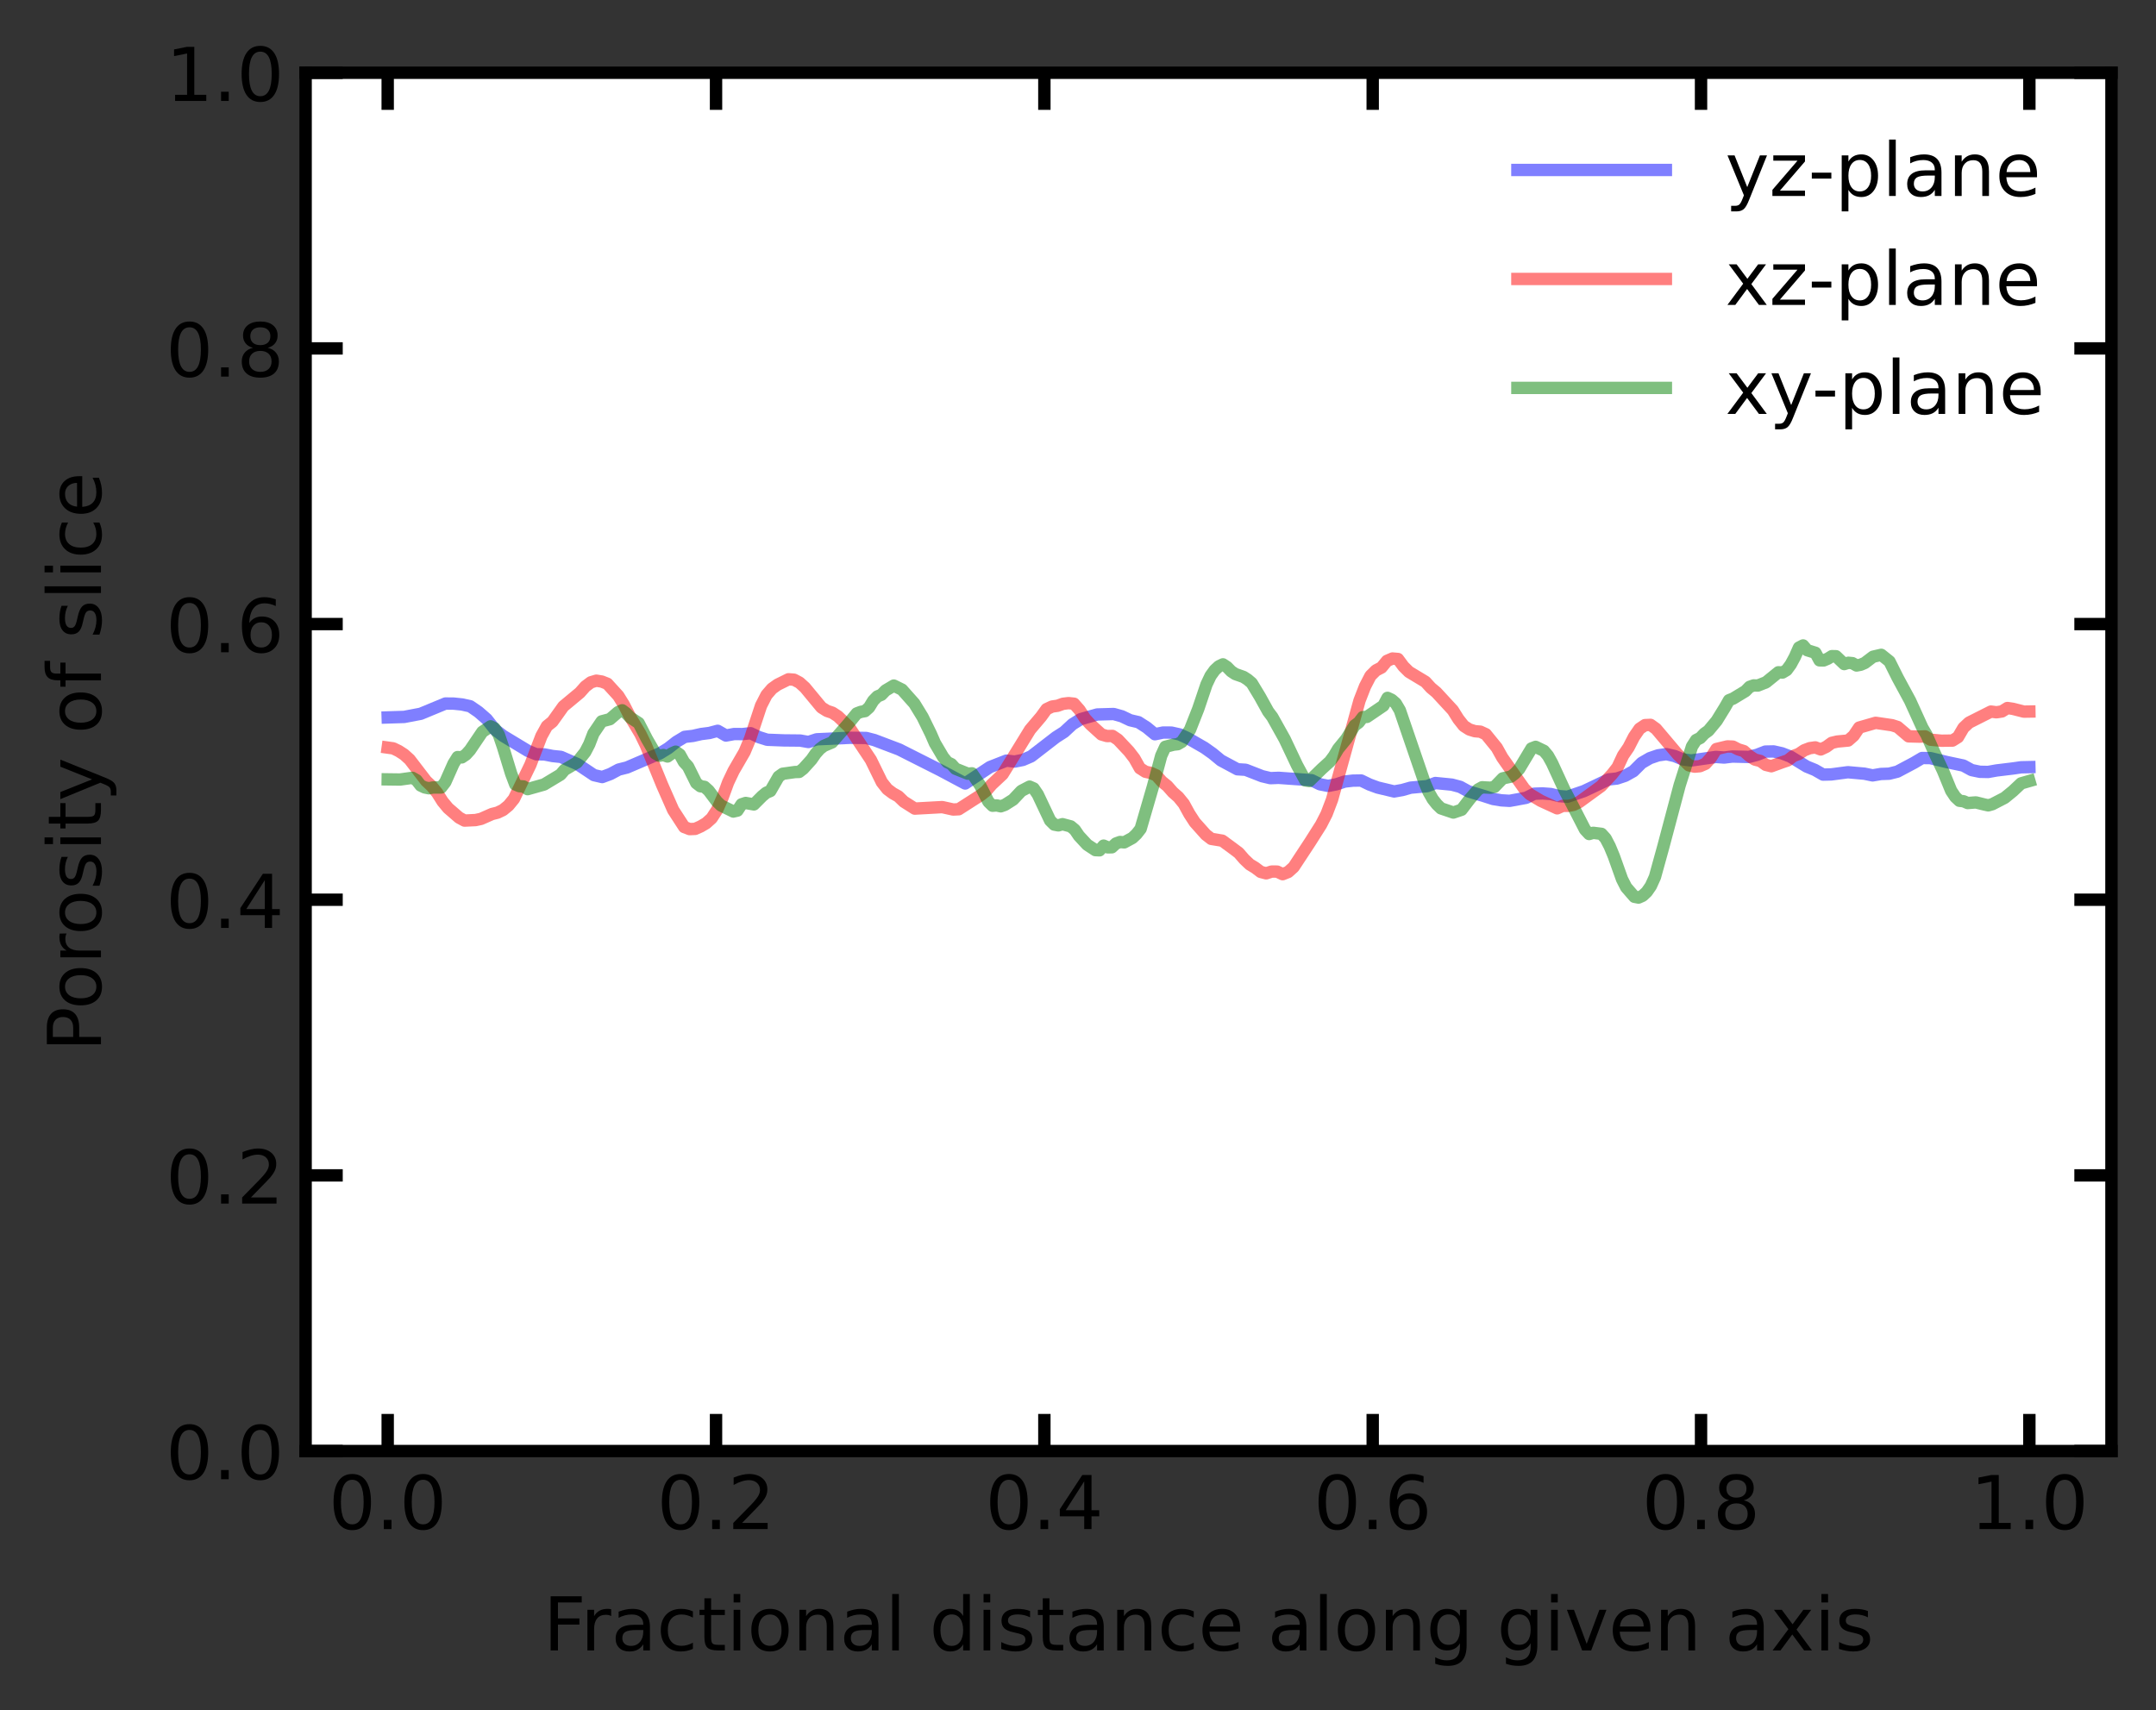 <?xml version="1.0" encoding="utf-8" standalone="no"?>
<!DOCTYPE svg PUBLIC "-//W3C//DTD SVG 1.1//EN"
  "http://www.w3.org/Graphics/SVG/1.1/DTD/svg11.dtd">
<!-- Created with matplotlib (https://matplotlib.org/) -->
<svg height="276.48pt" version="1.1" viewBox="0 0 348.48 276.48" width="348.48pt" xmlns="http://www.w3.org/2000/svg" xmlns:xlink="http://www.w3.org/1999/xlink">
 <rect x="0" y="0" width="348.48" height="276.48" fill="#333333" stroke="none"/>
 <defs>
  <style type="text/css">*{stroke-linecap:butt;stroke-linejoin:round;}</style>
 </defs>
 <g id="figure_1">
  <g id="patch_1">
   <path d="M 0 276.48 
L 348.48 276.48 
L 348.48 0 
L 0 0 
z
" style="fill:none;"/>
  </g>
  <g id="axes_1">
   <g id="patch_2">
    <path d="M 49.398 234.553 
L 341.28 234.553 
L 341.28 11.759 
L 49.398 11.759 
z
" style="fill:#ffffff;"/>
   </g>
   <g id="matplotlib.axis_1">
    <g id="xtick_1">
     <g id="line2d_1">
      <defs>
       <path d="M 0 0 
L 0 -6 
" id="m92385ba4df" style="stroke:#000000;stroke-width:2;"/>
      </defs>
      <g>
       <use style="fill:#ffffff;stroke:#000000;stroke-width:2;" x="62.665" xlink:href="#m92385ba4df" y="234.553"/>
      </g>
     </g>
     <g id="line2d_2">
      <defs>
       <path d="M 0 0 
L 0 6 
" id="mf1de82cd71" style="stroke:#000000;stroke-width:2;"/>
      </defs>
      <g>
       <use style="fill:#ffffff;stroke:#000000;stroke-width:2;" x="62.665" xlink:href="#mf1de82cd71" y="11.759"/>
      </g>
     </g>
     <g id="text_1">
      <!-- 0.0 -->
      <g transform="translate(53.123 247.171)scale(0.12 -0.12)">
       <defs>
        <path d="M 31.781 66.406 
Q 24.172 66.406 20.328 58.906 
Q 16.5 51.422 16.5 36.375 
Q 16.5 21.391 20.328 13.891 
Q 24.172 6.391 31.781 6.391 
Q 39.453 6.391 43.281 13.891 
Q 47.125 21.391 47.125 36.375 
Q 47.125 51.422 43.281 58.906 
Q 39.453 66.406 31.781 66.406 
z
M 31.781 74.219 
Q 44.047 74.219 50.516 64.516 
Q 56.984 54.828 56.984 36.375 
Q 56.984 17.969 50.516 8.266 
Q 44.047 -1.422 31.781 -1.422 
Q 19.531 -1.422 13.062 8.266 
Q 6.594 17.969 6.594 36.375 
Q 6.594 54.828 13.062 64.516 
Q 19.531 74.219 31.781 74.219 
z
" id="DejaVuSans-48"/>
        <path d="M 10.688 12.406 
L 21 12.406 
L 21 0 
L 10.688 0 
z
" id="DejaVuSans-46"/>
       </defs>
       <use xlink:href="#DejaVuSans-48"/>
       <use x="63.623" xlink:href="#DejaVuSans-46"/>
       <use x="95.41" xlink:href="#DejaVuSans-48"/>
      </g>
     </g>
    </g>
    <g id="xtick_2">
     <g id="line2d_3">
      <g>
       <use style="fill:#ffffff;stroke:#000000;stroke-width:2;" x="115.734" xlink:href="#m92385ba4df" y="234.553"/>
      </g>
     </g>
     <g id="line2d_4">
      <g>
       <use style="fill:#ffffff;stroke:#000000;stroke-width:2;" x="115.734" xlink:href="#mf1de82cd71" y="11.759"/>
      </g>
     </g>
     <g id="text_2">
      <!-- 0.2 -->
      <g transform="translate(106.193 247.171)scale(0.12 -0.12)">
       <defs>
        <path d="M 19.188 8.297 
L 53.609 8.297 
L 53.609 0 
L 7.328 0 
L 7.328 8.297 
Q 12.938 14.109 22.625 23.891 
Q 32.328 33.688 34.812 36.531 
Q 39.547 41.844 41.422 45.531 
Q 43.312 49.219 43.312 52.781 
Q 43.312 58.594 39.234 62.25 
Q 35.156 65.922 28.609 65.922 
Q 23.969 65.922 18.812 64.312 
Q 13.672 62.703 7.812 59.422 
L 7.812 69.391 
Q 13.766 71.781 18.938 73 
Q 24.125 74.219 28.422 74.219 
Q 39.75 74.219 46.484 68.547 
Q 53.219 62.891 53.219 53.422 
Q 53.219 48.922 51.531 44.891 
Q 49.859 40.875 45.406 35.406 
Q 44.188 33.984 37.641 27.219 
Q 31.109 20.453 19.188 8.297 
z
" id="DejaVuSans-50"/>
       </defs>
       <use xlink:href="#DejaVuSans-48"/>
       <use x="63.623" xlink:href="#DejaVuSans-46"/>
       <use x="95.41" xlink:href="#DejaVuSans-50"/>
      </g>
     </g>
    </g>
    <g id="xtick_3">
     <g id="line2d_5">
      <g>
       <use style="fill:#ffffff;stroke:#000000;stroke-width:2;" x="168.804" xlink:href="#m92385ba4df" y="234.553"/>
      </g>
     </g>
     <g id="line2d_6">
      <g>
       <use style="fill:#ffffff;stroke:#000000;stroke-width:2;" x="168.804" xlink:href="#mf1de82cd71" y="11.759"/>
      </g>
     </g>
     <g id="text_3">
      <!-- 0.4 -->
      <g transform="translate(159.262 247.171)scale(0.12 -0.12)">
       <defs>
        <path d="M 37.797 64.312 
L 12.891 25.391 
L 37.797 25.391 
z
M 35.203 72.906 
L 47.609 72.906 
L 47.609 25.391 
L 58.016 25.391 
L 58.016 17.188 
L 47.609 17.188 
L 47.609 0 
L 37.797 0 
L 37.797 17.188 
L 4.891 17.188 
L 4.891 26.703 
z
" id="DejaVuSans-52"/>
       </defs>
       <use xlink:href="#DejaVuSans-48"/>
       <use x="63.623" xlink:href="#DejaVuSans-46"/>
       <use x="95.41" xlink:href="#DejaVuSans-52"/>
      </g>
     </g>
    </g>
    <g id="xtick_4">
     <g id="line2d_7">
      <g>
       <use style="fill:#ffffff;stroke:#000000;stroke-width:2;" x="221.874" xlink:href="#m92385ba4df" y="234.553"/>
      </g>
     </g>
     <g id="line2d_8">
      <g>
       <use style="fill:#ffffff;stroke:#000000;stroke-width:2;" x="221.874" xlink:href="#mf1de82cd71" y="11.759"/>
      </g>
     </g>
     <g id="text_4">
      <!-- 0.6 -->
      <g transform="translate(212.332 247.171)scale(0.12 -0.12)">
       <defs>
        <path d="M 33.016 40.375 
Q 26.375 40.375 22.484 35.828 
Q 18.609 31.297 18.609 23.391 
Q 18.609 15.531 22.484 10.953 
Q 26.375 6.391 33.016 6.391 
Q 39.656 6.391 43.531 10.953 
Q 47.406 15.531 47.406 23.391 
Q 47.406 31.297 43.531 35.828 
Q 39.656 40.375 33.016 40.375 
z
M 52.594 71.297 
L 52.594 62.312 
Q 48.875 64.062 45.094 64.984 
Q 41.312 65.922 37.594 65.922 
Q 27.828 65.922 22.672 59.328 
Q 17.531 52.734 16.797 39.406 
Q 19.672 43.656 24.016 45.922 
Q 28.375 48.188 33.594 48.188 
Q 44.578 48.188 50.953 41.516 
Q 57.328 34.859 57.328 23.391 
Q 57.328 12.156 50.688 5.359 
Q 44.047 -1.422 33.016 -1.422 
Q 20.359 -1.422 13.672 8.266 
Q 6.984 17.969 6.984 36.375 
Q 6.984 53.656 15.188 63.938 
Q 23.391 74.219 37.203 74.219 
Q 40.922 74.219 44.703 73.484 
Q 48.484 72.75 52.594 71.297 
z
" id="DejaVuSans-54"/>
       </defs>
       <use xlink:href="#DejaVuSans-48"/>
       <use x="63.623" xlink:href="#DejaVuSans-46"/>
       <use x="95.41" xlink:href="#DejaVuSans-54"/>
      </g>
     </g>
    </g>
    <g id="xtick_5">
     <g id="line2d_9">
      <g>
       <use style="fill:#ffffff;stroke:#000000;stroke-width:2;" x="274.943" xlink:href="#m92385ba4df" y="234.553"/>
      </g>
     </g>
     <g id="line2d_10">
      <g>
       <use style="fill:#ffffff;stroke:#000000;stroke-width:2;" x="274.943" xlink:href="#mf1de82cd71" y="11.759"/>
      </g>
     </g>
     <g id="text_5">
      <!-- 0.8 -->
      <g transform="translate(265.401 247.171)scale(0.12 -0.12)">
       <defs>
        <path d="M 31.781 34.625 
Q 24.75 34.625 20.719 30.859 
Q 16.703 27.094 16.703 20.516 
Q 16.703 13.922 20.719 10.156 
Q 24.75 6.391 31.781 6.391 
Q 38.812 6.391 42.859 10.172 
Q 46.922 13.969 46.922 20.516 
Q 46.922 27.094 42.891 30.859 
Q 38.875 34.625 31.781 34.625 
z
M 21.922 38.812 
Q 15.578 40.375 12.031 44.719 
Q 8.5 49.078 8.5 55.328 
Q 8.5 64.062 14.719 69.141 
Q 20.953 74.219 31.781 74.219 
Q 42.672 74.219 48.875 69.141 
Q 55.078 64.062 55.078 55.328 
Q 55.078 49.078 51.531 44.719 
Q 48 40.375 41.703 38.812 
Q 48.828 37.156 52.797 32.312 
Q 56.781 27.484 56.781 20.516 
Q 56.781 9.906 50.312 4.234 
Q 43.844 -1.422 31.781 -1.422 
Q 19.734 -1.422 13.25 4.234 
Q 6.781 9.906 6.781 20.516 
Q 6.781 27.484 10.781 32.312 
Q 14.797 37.156 21.922 38.812 
z
M 18.312 54.391 
Q 18.312 48.734 21.844 45.562 
Q 25.391 42.391 31.781 42.391 
Q 38.141 42.391 41.719 45.562 
Q 45.312 48.734 45.312 54.391 
Q 45.312 60.062 41.719 63.234 
Q 38.141 66.406 31.781 66.406 
Q 25.391 66.406 21.844 63.234 
Q 18.312 60.062 18.312 54.391 
z
" id="DejaVuSans-56"/>
       </defs>
       <use xlink:href="#DejaVuSans-48"/>
       <use x="63.623" xlink:href="#DejaVuSans-46"/>
       <use x="95.41" xlink:href="#DejaVuSans-56"/>
      </g>
     </g>
    </g>
    <g id="xtick_6">
     <g id="line2d_11">
      <g>
       <use style="fill:#ffffff;stroke:#000000;stroke-width:2;" x="328.013" xlink:href="#m92385ba4df" y="234.553"/>
      </g>
     </g>
     <g id="line2d_12">
      <g>
       <use style="fill:#ffffff;stroke:#000000;stroke-width:2;" x="328.013" xlink:href="#mf1de82cd71" y="11.759"/>
      </g>
     </g>
     <g id="text_6">
      <!-- 1.0 -->
      <g transform="translate(318.471 247.171)scale(0.12 -0.12)">
       <defs>
        <path d="M 12.406 8.297 
L 28.516 8.297 
L 28.516 63.922 
L 10.984 60.406 
L 10.984 69.391 
L 28.422 72.906 
L 38.281 72.906 
L 38.281 8.297 
L 54.391 8.297 
L 54.391 0 
L 12.406 0 
z
" id="DejaVuSans-49"/>
       </defs>
       <use xlink:href="#DejaVuSans-49"/>
       <use x="63.623" xlink:href="#DejaVuSans-46"/>
       <use x="95.41" xlink:href="#DejaVuSans-48"/>
      </g>
     </g>
    </g>
    <g id="text_7">
     <!-- Fractional distance along given axis -->
     <g transform="translate(87.823 266.784)scale(0.12 -0.12)">
      <defs>
       <path d="M 9.812 72.906 
L 51.703 72.906 
L 51.703 64.594 
L 19.672 64.594 
L 19.672 43.109 
L 48.578 43.109 
L 48.578 34.812 
L 19.672 34.812 
L 19.672 0 
L 9.812 0 
z
" id="DejaVuSans-70"/>
       <path d="M 41.109 46.297 
Q 39.594 47.172 37.812 47.578 
Q 36.031 48 33.891 48 
Q 26.266 48 22.188 43.047 
Q 18.109 38.094 18.109 28.812 
L 18.109 0 
L 9.078 0 
L 9.078 54.688 
L 18.109 54.688 
L 18.109 46.188 
Q 20.953 51.172 25.484 53.578 
Q 30.031 56 36.531 56 
Q 37.453 56 38.578 55.875 
Q 39.703 55.766 41.062 55.516 
z
" id="DejaVuSans-114"/>
       <path d="M 34.281 27.484 
Q 23.391 27.484 19.188 25 
Q 14.984 22.516 14.984 16.5 
Q 14.984 11.719 18.141 8.906 
Q 21.297 6.109 26.703 6.109 
Q 34.188 6.109 38.703 11.406 
Q 43.219 16.703 43.219 25.484 
L 43.219 27.484 
z
M 52.203 31.203 
L 52.203 0 
L 43.219 0 
L 43.219 8.297 
Q 40.141 3.328 35.547 0.953 
Q 30.953 -1.422 24.312 -1.422 
Q 15.922 -1.422 10.953 3.297 
Q 6 8.016 6 15.922 
Q 6 25.141 12.172 29.828 
Q 18.359 34.516 30.609 34.516 
L 43.219 34.516 
L 43.219 35.406 
Q 43.219 41.609 39.141 45 
Q 35.062 48.391 27.688 48.391 
Q 23 48.391 18.547 47.266 
Q 14.109 46.141 10.016 43.891 
L 10.016 52.203 
Q 14.938 54.109 19.578 55.047 
Q 24.219 56 28.609 56 
Q 40.484 56 46.344 49.844 
Q 52.203 43.703 52.203 31.203 
z
" id="DejaVuSans-97"/>
       <path d="M 48.781 52.594 
L 48.781 44.188 
Q 44.969 46.297 41.141 47.344 
Q 37.312 48.391 33.406 48.391 
Q 24.656 48.391 19.812 42.844 
Q 14.984 37.312 14.984 27.297 
Q 14.984 17.281 19.812 11.734 
Q 24.656 6.203 33.406 6.203 
Q 37.312 6.203 41.141 7.25 
Q 44.969 8.297 48.781 10.406 
L 48.781 2.094 
Q 45.016 0.344 40.984 -0.531 
Q 36.969 -1.422 32.422 -1.422 
Q 20.062 -1.422 12.781 6.344 
Q 5.516 14.109 5.516 27.297 
Q 5.516 40.672 12.859 48.328 
Q 20.219 56 33.016 56 
Q 37.156 56 41.109 55.141 
Q 45.062 54.297 48.781 52.594 
z
" id="DejaVuSans-99"/>
       <path d="M 18.312 70.219 
L 18.312 54.688 
L 36.812 54.688 
L 36.812 47.703 
L 18.312 47.703 
L 18.312 18.016 
Q 18.312 11.328 20.141 9.422 
Q 21.969 7.516 27.594 7.516 
L 36.812 7.516 
L 36.812 0 
L 27.594 0 
Q 17.188 0 13.234 3.875 
Q 9.281 7.766 9.281 18.016 
L 9.281 47.703 
L 2.688 47.703 
L 2.688 54.688 
L 9.281 54.688 
L 9.281 70.219 
z
" id="DejaVuSans-116"/>
       <path d="M 9.422 54.688 
L 18.406 54.688 
L 18.406 0 
L 9.422 0 
z
M 9.422 75.984 
L 18.406 75.984 
L 18.406 64.594 
L 9.422 64.594 
z
" id="DejaVuSans-105"/>
       <path d="M 30.609 48.391 
Q 23.391 48.391 19.188 42.75 
Q 14.984 37.109 14.984 27.297 
Q 14.984 17.484 19.156 11.844 
Q 23.344 6.203 30.609 6.203 
Q 37.797 6.203 41.984 11.859 
Q 46.188 17.531 46.188 27.297 
Q 46.188 37.016 41.984 42.703 
Q 37.797 48.391 30.609 48.391 
z
M 30.609 56 
Q 42.328 56 49.016 48.375 
Q 55.719 40.766 55.719 27.297 
Q 55.719 13.875 49.016 6.219 
Q 42.328 -1.422 30.609 -1.422 
Q 18.844 -1.422 12.172 6.219 
Q 5.516 13.875 5.516 27.297 
Q 5.516 40.766 12.172 48.375 
Q 18.844 56 30.609 56 
z
" id="DejaVuSans-111"/>
       <path d="M 54.891 33.016 
L 54.891 0 
L 45.906 0 
L 45.906 32.719 
Q 45.906 40.484 42.875 44.328 
Q 39.844 48.188 33.797 48.188 
Q 26.516 48.188 22.312 43.547 
Q 18.109 38.922 18.109 30.906 
L 18.109 0 
L 9.078 0 
L 9.078 54.688 
L 18.109 54.688 
L 18.109 46.188 
Q 21.344 51.125 25.703 53.562 
Q 30.078 56 35.797 56 
Q 45.219 56 50.047 50.172 
Q 54.891 44.344 54.891 33.016 
z
" id="DejaVuSans-110"/>
       <path d="M 9.422 75.984 
L 18.406 75.984 
L 18.406 0 
L 9.422 0 
z
" id="DejaVuSans-108"/>
       <path id="DejaVuSans-32"/>
       <path d="M 45.406 46.391 
L 45.406 75.984 
L 54.391 75.984 
L 54.391 0 
L 45.406 0 
L 45.406 8.203 
Q 42.578 3.328 38.25 0.953 
Q 33.938 -1.422 27.875 -1.422 
Q 17.969 -1.422 11.734 6.484 
Q 5.516 14.406 5.516 27.297 
Q 5.516 40.188 11.734 48.094 
Q 17.969 56 27.875 56 
Q 33.938 56 38.25 53.625 
Q 42.578 51.266 45.406 46.391 
z
M 14.797 27.297 
Q 14.797 17.391 18.875 11.75 
Q 22.953 6.109 30.078 6.109 
Q 37.203 6.109 41.297 11.75 
Q 45.406 17.391 45.406 27.297 
Q 45.406 37.203 41.297 42.844 
Q 37.203 48.484 30.078 48.484 
Q 22.953 48.484 18.875 42.844 
Q 14.797 37.203 14.797 27.297 
z
" id="DejaVuSans-100"/>
       <path d="M 44.281 53.078 
L 44.281 44.578 
Q 40.484 46.531 36.375 47.5 
Q 32.281 48.484 27.875 48.484 
Q 21.188 48.484 17.844 46.438 
Q 14.5 44.391 14.5 40.281 
Q 14.5 37.156 16.891 35.375 
Q 19.281 33.594 26.516 31.984 
L 29.594 31.297 
Q 39.156 29.25 43.188 25.516 
Q 47.219 21.781 47.219 15.094 
Q 47.219 7.469 41.188 3.016 
Q 35.156 -1.422 24.609 -1.422 
Q 20.219 -1.422 15.453 -0.562 
Q 10.688 0.297 5.422 2 
L 5.422 11.281 
Q 10.406 8.688 15.234 7.391 
Q 20.062 6.109 24.812 6.109 
Q 31.156 6.109 34.562 8.281 
Q 37.984 10.453 37.984 14.406 
Q 37.984 18.062 35.516 20.016 
Q 33.062 21.969 24.703 23.781 
L 21.578 24.516 
Q 13.234 26.266 9.516 29.906 
Q 5.812 33.547 5.812 39.891 
Q 5.812 47.609 11.281 51.797 
Q 16.75 56 26.812 56 
Q 31.781 56 36.172 55.266 
Q 40.578 54.547 44.281 53.078 
z
" id="DejaVuSans-115"/>
       <path d="M 56.203 29.594 
L 56.203 25.203 
L 14.891 25.203 
Q 15.484 15.922 20.484 11.062 
Q 25.484 6.203 34.422 6.203 
Q 39.594 6.203 44.453 7.469 
Q 49.312 8.734 54.109 11.281 
L 54.109 2.781 
Q 49.266 0.734 44.188 -0.344 
Q 39.109 -1.422 33.891 -1.422 
Q 20.797 -1.422 13.156 6.188 
Q 5.516 13.812 5.516 26.812 
Q 5.516 40.234 12.766 48.109 
Q 20.016 56 32.328 56 
Q 43.359 56 49.781 48.891 
Q 56.203 41.797 56.203 29.594 
z
M 47.219 32.234 
Q 47.125 39.594 43.094 43.984 
Q 39.062 48.391 32.422 48.391 
Q 24.906 48.391 20.391 44.141 
Q 15.875 39.891 15.188 32.172 
z
" id="DejaVuSans-101"/>
       <path d="M 45.406 27.984 
Q 45.406 37.75 41.375 43.109 
Q 37.359 48.484 30.078 48.484 
Q 22.859 48.484 18.828 43.109 
Q 14.797 37.75 14.797 27.984 
Q 14.797 18.266 18.828 12.891 
Q 22.859 7.516 30.078 7.516 
Q 37.359 7.516 41.375 12.891 
Q 45.406 18.266 45.406 27.984 
z
M 54.391 6.781 
Q 54.391 -7.172 48.188 -13.984 
Q 42 -20.797 29.203 -20.797 
Q 24.469 -20.797 20.266 -20.094 
Q 16.062 -19.391 12.109 -17.922 
L 12.109 -9.188 
Q 16.062 -11.328 19.922 -12.344 
Q 23.781 -13.375 27.781 -13.375 
Q 36.625 -13.375 41.016 -8.766 
Q 45.406 -4.156 45.406 5.172 
L 45.406 9.625 
Q 42.625 4.781 38.281 2.391 
Q 33.938 0 27.875 0 
Q 17.828 0 11.672 7.656 
Q 5.516 15.328 5.516 27.984 
Q 5.516 40.672 11.672 48.328 
Q 17.828 56 27.875 56 
Q 33.938 56 38.281 53.609 
Q 42.625 51.219 45.406 46.391 
L 45.406 54.688 
L 54.391 54.688 
z
" id="DejaVuSans-103"/>
       <path d="M 2.984 54.688 
L 12.5 54.688 
L 29.594 8.797 
L 46.688 54.688 
L 56.203 54.688 
L 35.688 0 
L 23.484 0 
z
" id="DejaVuSans-118"/>
       <path d="M 54.891 54.688 
L 35.109 28.078 
L 55.906 0 
L 45.312 0 
L 29.391 21.484 
L 13.484 0 
L 2.875 0 
L 24.125 28.609 
L 4.688 54.688 
L 15.281 54.688 
L 29.781 35.203 
L 44.281 54.688 
z
" id="DejaVuSans-120"/>
      </defs>
      <use xlink:href="#DejaVuSans-70"/>
      <use x="50.27" xlink:href="#DejaVuSans-114"/>
      <use x="91.383" xlink:href="#DejaVuSans-97"/>
      <use x="152.662" xlink:href="#DejaVuSans-99"/>
      <use x="207.643" xlink:href="#DejaVuSans-116"/>
      <use x="246.852" xlink:href="#DejaVuSans-105"/>
      <use x="274.635" xlink:href="#DejaVuSans-111"/>
      <use x="335.816" xlink:href="#DejaVuSans-110"/>
      <use x="399.195" xlink:href="#DejaVuSans-97"/>
      <use x="460.475" xlink:href="#DejaVuSans-108"/>
      <use x="488.258" xlink:href="#DejaVuSans-32"/>
      <use x="520.045" xlink:href="#DejaVuSans-100"/>
      <use x="583.521" xlink:href="#DejaVuSans-105"/>
      <use x="611.305" xlink:href="#DejaVuSans-115"/>
      <use x="663.404" xlink:href="#DejaVuSans-116"/>
      <use x="702.613" xlink:href="#DejaVuSans-97"/>
      <use x="763.893" xlink:href="#DejaVuSans-110"/>
      <use x="827.271" xlink:href="#DejaVuSans-99"/>
      <use x="882.252" xlink:href="#DejaVuSans-101"/>
      <use x="943.775" xlink:href="#DejaVuSans-32"/>
      <use x="975.562" xlink:href="#DejaVuSans-97"/>
      <use x="1036.842" xlink:href="#DejaVuSans-108"/>
      <use x="1064.625" xlink:href="#DejaVuSans-111"/>
      <use x="1125.807" xlink:href="#DejaVuSans-110"/>
      <use x="1189.186" xlink:href="#DejaVuSans-103"/>
      <use x="1252.662" xlink:href="#DejaVuSans-32"/>
      <use x="1284.449" xlink:href="#DejaVuSans-103"/>
      <use x="1347.926" xlink:href="#DejaVuSans-105"/>
      <use x="1375.709" xlink:href="#DejaVuSans-118"/>
      <use x="1434.889" xlink:href="#DejaVuSans-101"/>
      <use x="1496.412" xlink:href="#DejaVuSans-110"/>
      <use x="1559.791" xlink:href="#DejaVuSans-32"/>
      <use x="1591.578" xlink:href="#DejaVuSans-97"/>
      <use x="1652.857" xlink:href="#DejaVuSans-120"/>
      <use x="1712.037" xlink:href="#DejaVuSans-105"/>
      <use x="1739.82" xlink:href="#DejaVuSans-115"/>
     </g>
    </g>
   </g>
   <g id="matplotlib.axis_2">
    <g id="ytick_1">
     <g id="line2d_13">
      <defs>
       <path d="M 0 0 
L 6 0 
" id="mc5d819e806" style="stroke:#000000;stroke-width:2;"/>
      </defs>
      <g>
       <use style="fill:#ffffff;stroke:#000000;stroke-width:2;" x="49.398" xlink:href="#mc5d819e806" y="234.553"/>
      </g>
     </g>
     <g id="line2d_14">
      <defs>
       <path d="M 0 0 
L -6 0 
" id="m558237bfc5" style="stroke:#000000;stroke-width:2;"/>
      </defs>
      <g>
       <use style="fill:#ffffff;stroke:#000000;stroke-width:2;" x="341.28" xlink:href="#m558237bfc5" y="234.553"/>
      </g>
     </g>
     <g id="text_8">
      <!-- 0.0 -->
      <g transform="translate(26.814 239.112)scale(0.12 -0.12)">
       <use xlink:href="#DejaVuSans-48"/>
       <use x="63.623" xlink:href="#DejaVuSans-46"/>
       <use x="95.41" xlink:href="#DejaVuSans-48"/>
      </g>
     </g>
    </g>
    <g id="ytick_2">
     <g id="line2d_15">
      <g>
       <use style="fill:#ffffff;stroke:#000000;stroke-width:2;" x="49.398" xlink:href="#mc5d819e806" y="189.994"/>
      </g>
     </g>
     <g id="line2d_16">
      <g>
       <use style="fill:#ffffff;stroke:#000000;stroke-width:2;" x="341.28" xlink:href="#m558237bfc5" y="189.994"/>
      </g>
     </g>
     <g id="text_9">
      <!-- 0.2 -->
      <g transform="translate(26.814 194.553)scale(0.12 -0.12)">
       <use xlink:href="#DejaVuSans-48"/>
       <use x="63.623" xlink:href="#DejaVuSans-46"/>
       <use x="95.41" xlink:href="#DejaVuSans-50"/>
      </g>
     </g>
    </g>
    <g id="ytick_3">
     <g id="line2d_17">
      <g>
       <use style="fill:#ffffff;stroke:#000000;stroke-width:2;" x="49.398" xlink:href="#mc5d819e806" y="145.435"/>
      </g>
     </g>
     <g id="line2d_18">
      <g>
       <use style="fill:#ffffff;stroke:#000000;stroke-width:2;" x="341.28" xlink:href="#m558237bfc5" y="145.435"/>
      </g>
     </g>
     <g id="text_10">
      <!-- 0.4 -->
      <g transform="translate(26.814 149.994)scale(0.12 -0.12)">
       <use xlink:href="#DejaVuSans-48"/>
       <use x="63.623" xlink:href="#DejaVuSans-46"/>
       <use x="95.41" xlink:href="#DejaVuSans-52"/>
      </g>
     </g>
    </g>
    <g id="ytick_4">
     <g id="line2d_19">
      <g>
       <use style="fill:#ffffff;stroke:#000000;stroke-width:2;" x="49.398" xlink:href="#mc5d819e806" y="100.876"/>
      </g>
     </g>
     <g id="line2d_20">
      <g>
       <use style="fill:#ffffff;stroke:#000000;stroke-width:2;" x="341.28" xlink:href="#m558237bfc5" y="100.876"/>
      </g>
     </g>
     <g id="text_11">
      <!-- 0.6 -->
      <g transform="translate(26.814 105.436)scale(0.12 -0.12)">
       <use xlink:href="#DejaVuSans-48"/>
       <use x="63.623" xlink:href="#DejaVuSans-46"/>
       <use x="95.41" xlink:href="#DejaVuSans-54"/>
      </g>
     </g>
    </g>
    <g id="ytick_5">
     <g id="line2d_21">
      <g>
       <use style="fill:#ffffff;stroke:#000000;stroke-width:2;" x="49.398" xlink:href="#mc5d819e806" y="56.318"/>
      </g>
     </g>
     <g id="line2d_22">
      <g>
       <use style="fill:#ffffff;stroke:#000000;stroke-width:2;" x="341.28" xlink:href="#m558237bfc5" y="56.318"/>
      </g>
     </g>
     <g id="text_12">
      <!-- 0.8 -->
      <g transform="translate(26.814 60.877)scale(0.12 -0.12)">
       <use xlink:href="#DejaVuSans-48"/>
       <use x="63.623" xlink:href="#DejaVuSans-46"/>
       <use x="95.41" xlink:href="#DejaVuSans-56"/>
      </g>
     </g>
    </g>
    <g id="ytick_6">
     <g id="line2d_23">
      <g>
       <use style="fill:#ffffff;stroke:#000000;stroke-width:2;" x="49.398" xlink:href="#mc5d819e806" y="11.759"/>
      </g>
     </g>
     <g id="line2d_24">
      <g>
       <use style="fill:#ffffff;stroke:#000000;stroke-width:2;" x="341.28" xlink:href="#m558237bfc5" y="11.759"/>
      </g>
     </g>
     <g id="text_13">
      <!-- 1.0 -->
      <g transform="translate(26.814 16.318)scale(0.12 -0.12)">
       <use xlink:href="#DejaVuSans-49"/>
       <use x="63.623" xlink:href="#DejaVuSans-46"/>
       <use x="95.41" xlink:href="#DejaVuSans-48"/>
      </g>
     </g>
    </g>
    <g id="text_14">
     <!-- Porosity of slice -->
     <g transform="translate(16.318 169.974)rotate(-90)scale(0.12 -0.12)">
      <defs>
       <path d="M 19.672 64.797 
L 19.672 37.406 
L 32.078 37.406 
Q 38.969 37.406 42.719 40.969 
Q 46.484 44.531 46.484 51.125 
Q 46.484 57.672 42.719 61.234 
Q 38.969 64.797 32.078 64.797 
z
M 9.812 72.906 
L 32.078 72.906 
Q 44.344 72.906 50.609 67.359 
Q 56.891 61.812 56.891 51.125 
Q 56.891 40.328 50.609 34.812 
Q 44.344 29.297 32.078 29.297 
L 19.672 29.297 
L 19.672 0 
L 9.812 0 
z
" id="DejaVuSans-80"/>
       <path d="M 32.172 -5.078 
Q 28.375 -14.844 24.75 -17.812 
Q 21.141 -20.797 15.094 -20.797 
L 7.906 -20.797 
L 7.906 -13.281 
L 13.188 -13.281 
Q 16.891 -13.281 18.938 -11.516 
Q 21 -9.766 23.484 -3.219 
L 25.094 0.875 
L 2.984 54.688 
L 12.5 54.688 
L 29.594 11.922 
L 46.688 54.688 
L 56.203 54.688 
z
" id="DejaVuSans-121"/>
       <path d="M 37.109 75.984 
L 37.109 68.5 
L 28.516 68.5 
Q 23.688 68.5 21.797 66.547 
Q 19.922 64.594 19.922 59.516 
L 19.922 54.688 
L 34.719 54.688 
L 34.719 47.703 
L 19.922 47.703 
L 19.922 0 
L 10.891 0 
L 10.891 47.703 
L 2.297 47.703 
L 2.297 54.688 
L 10.891 54.688 
L 10.891 58.5 
Q 10.891 67.625 15.141 71.797 
Q 19.391 75.984 28.609 75.984 
z
" id="DejaVuSans-102"/>
      </defs>
      <use xlink:href="#DejaVuSans-80"/>
      <use x="56.678" xlink:href="#DejaVuSans-111"/>
      <use x="117.859" xlink:href="#DejaVuSans-114"/>
      <use x="156.723" xlink:href="#DejaVuSans-111"/>
      <use x="217.904" xlink:href="#DejaVuSans-115"/>
      <use x="270.004" xlink:href="#DejaVuSans-105"/>
      <use x="297.787" xlink:href="#DejaVuSans-116"/>
      <use x="336.996" xlink:href="#DejaVuSans-121"/>
      <use x="396.176" xlink:href="#DejaVuSans-32"/>
      <use x="427.963" xlink:href="#DejaVuSans-111"/>
      <use x="489.145" xlink:href="#DejaVuSans-102"/>
      <use x="524.35" xlink:href="#DejaVuSans-32"/>
      <use x="556.137" xlink:href="#DejaVuSans-115"/>
      <use x="608.236" xlink:href="#DejaVuSans-108"/>
      <use x="636.02" xlink:href="#DejaVuSans-105"/>
      <use x="663.803" xlink:href="#DejaVuSans-99"/>
      <use x="718.783" xlink:href="#DejaVuSans-101"/>
     </g>
    </g>
   </g>
   <g id="line2d_25">
    <path clip-path="url(#p704e1cf944)" d="M 62.665 115.971 
L 65.332 115.887 
L 67.999 115.378 
L 71.999 113.722 
L 73.332 113.735 
L 74.666 113.873 
L 75.999 114.166 
L 77.332 115.081 
L 78.666 116.244 
L 79.999 117.937 
L 81.333 118.962 
L 85.333 121.377 
L 86.666 121.921 
L 88 121.951 
L 89.333 122.209 
L 90.666 122.348 
L 93.333 123.514 
L 96 125.296 
L 97.333 125.607 
L 98.667 125.111 
L 100 124.398 
L 101.334 124.064 
L 106.667 121.78 
L 108.001 120.954 
L 109.334 119.912 
L 110.667 119.11 
L 112.001 118.956 
L 113.334 118.653 
L 114.668 118.483 
L 116.001 118.13 
L 117.335 118.895 
L 118.668 118.652 
L 120.001 118.663 
L 121.335 118.524 
L 122.668 119.155 
L 124.002 119.578 
L 126.668 119.682 
L 129.335 119.708 
L 130.669 119.942 
L 132.002 119.506 
L 137.336 119.261 
L 140.002 119.288 
L 141.336 119.634 
L 145.336 121.151 
L 152.003 124.515 
L 156.003 126.648 
L 160.004 123.997 
L 162.67 122.952 
L 164.004 123.104 
L 165.337 122.836 
L 166.671 122.261 
L 170.671 119.17 
L 172.004 118.317 
L 173.338 117.077 
L 174.671 116.247 
L 177.338 115.492 
L 180.005 115.416 
L 181.338 115.791 
L 182.671 116.424 
L 184.005 116.734 
L 185.338 117.588 
L 186.672 118.687 
L 188.005 118.41 
L 189.338 118.42 
L 190.672 118.718 
L 192.005 119.335 
L 194.672 120.867 
L 196.005 121.813 
L 197.339 122.916 
L 200.006 124.348 
L 201.339 124.433 
L 204.006 125.471 
L 205.339 125.787 
L 206.673 125.733 
L 212.006 126.117 
L 213.34 126.774 
L 214.673 127.038 
L 216.007 126.782 
L 217.34 126.336 
L 218.673 126.186 
L 220.007 126.165 
L 221.34 126.81 
L 222.674 127.302 
L 225.34 127.937 
L 226.674 127.701 
L 228.007 127.322 
L 230.674 127.077 
L 232.007 126.572 
L 234.674 126.834 
L 236.008 127.19 
L 237.341 127.918 
L 240.008 128.722 
L 241.341 129.153 
L 242.675 129.372 
L 244.008 129.452 
L 246.675 128.961 
L 248.008 128.295 
L 249.342 128.254 
L 250.675 128.351 
L 252.008 128.685 
L 253.342 128.794 
L 256.009 127.885 
L 260.009 125.989 
L 261.342 125.846 
L 262.676 125.402 
L 264.009 124.66 
L 265.343 123.327 
L 266.676 122.551 
L 268.009 122.096 
L 269.343 121.903 
L 270.676 122.211 
L 272.01 122.753 
L 273.343 122.929 
L 277.343 122.356 
L 278.677 122.452 
L 280.01 122.291 
L 282.677 122.359 
L 284.01 122.007 
L 285.344 121.49 
L 286.677 121.464 
L 288.01 121.767 
L 289.344 122.279 
L 292.011 123.908 
L 293.344 124.452 
L 294.677 125.213 
L 296.011 125.178 
L 298.678 124.825 
L 301.344 125.063 
L 302.678 125.339 
L 304.011 125.111 
L 305.345 125.064 
L 306.678 124.732 
L 309.345 123.315 
L 310.678 122.528 
L 312.012 122.545 
L 314.679 123.187 
L 317.345 123.75 
L 318.679 124.48 
L 320.012 124.756 
L 321.346 124.784 
L 322.679 124.545 
L 325.346 124.221 
L 326.679 124.03 
L 328.013 124.001 
L 328.013 124.001 
" style="fill:none;stroke:#0000ff;stroke-linecap:square;stroke-opacity:0.5;stroke-width:2;"/>
   </g>
   <g id="line2d_26">
    <path clip-path="url(#p704e1cf944)" d="M 62.665 120.847 
L 63.552 120.97 
L 64.44 121.398 
L 65.327 121.972 
L 66.215 122.777 
L 68.877 126.247 
L 69.764 127.077 
L 70.652 128.152 
L 71.539 129.561 
L 72.427 130.631 
L 74.202 132.165 
L 75.089 132.644 
L 76.864 132.56 
L 77.752 132.366 
L 79.526 131.583 
L 80.414 131.36 
L 81.301 130.937 
L 82.189 130.21 
L 83.076 129.127 
L 85.739 123.607 
L 87.514 118.973 
L 88.401 117.374 
L 89.288 116.661 
L 91.063 114.177 
L 93.726 111.963 
L 94.613 110.963 
L 95.501 110.295 
L 96.388 110.028 
L 97.275 110.172 
L 98.163 110.523 
L 99.938 112.47 
L 100.825 113.899 
L 101.713 115.631 
L 103.488 118.602 
L 104.375 120.418 
L 107.037 126.921 
L 108.812 130.945 
L 110.587 133.683 
L 111.475 134.023 
L 112.362 133.984 
L 113.25 133.588 
L 114.137 133.067 
L 115.024 132.271 
L 115.912 130.906 
L 116.799 128.898 
L 117.687 126.473 
L 118.574 124.607 
L 120.349 121.541 
L 121.237 119.424 
L 123.012 114.063 
L 123.899 112.336 
L 124.786 111.312 
L 125.674 110.679 
L 127.449 109.802 
L 128.336 109.872 
L 129.224 110.34 
L 130.111 111.142 
L 132.773 114.358 
L 133.661 114.912 
L 134.548 115.21 
L 135.436 115.79 
L 137.211 117.488 
L 140.761 122.824 
L 142.535 126.442 
L 143.423 127.567 
L 144.31 128.23 
L 145.198 128.726 
L 146.085 129.581 
L 147.86 130.708 
L 152.297 130.463 
L 154.072 130.856 
L 154.96 130.812 
L 158.51 128.536 
L 159.397 127.843 
L 160.284 126.818 
L 162.059 125.153 
L 164.722 120.839 
L 166.497 117.948 
L 168.272 115.857 
L 169.159 114.628 
L 170.046 114.211 
L 170.934 114.085 
L 171.821 113.765 
L 172.709 113.656 
L 173.596 113.751 
L 174.484 114.762 
L 175.371 116.138 
L 176.259 117.11 
L 178.033 118.719 
L 178.921 118.981 
L 179.808 118.962 
L 180.696 119.558 
L 182.471 121.446 
L 183.358 122.602 
L 184.246 124.181 
L 185.133 124.749 
L 186.021 124.946 
L 186.908 125.345 
L 187.795 126.336 
L 188.683 127.055 
L 189.57 128.063 
L 190.458 128.845 
L 191.345 129.934 
L 192.233 131.558 
L 193.12 132.922 
L 194.895 134.911 
L 195.782 135.602 
L 197.557 135.891 
L 199.332 137.195 
L 200.22 137.863 
L 201.107 138.885 
L 201.995 139.729 
L 202.882 140.269 
L 203.77 140.94 
L 204.657 141.169 
L 205.544 140.882 
L 206.432 140.89 
L 207.319 141.308 
L 208.207 140.954 
L 209.094 140.158 
L 211.757 136.108 
L 213.531 133.307 
L 214.419 131.575 
L 215.306 129.244 
L 219.744 113.239 
L 220.631 110.961 
L 221.519 109.242 
L 222.406 108.362 
L 223.293 107.906 
L 224.181 106.828 
L 225.068 106.446 
L 225.956 106.524 
L 226.843 107.725 
L 227.731 108.607 
L 230.393 110.211 
L 231.28 111.183 
L 232.168 111.927 
L 234.83 114.809 
L 235.718 116.227 
L 236.605 117.349 
L 237.493 117.917 
L 238.38 118.193 
L 239.268 118.271 
L 240.155 118.678 
L 241.93 120.861 
L 242.817 122.451 
L 246.367 127.495 
L 247.255 128.378 
L 249.03 129.439 
L 251.692 130.664 
L 252.579 130.263 
L 253.467 130.263 
L 254.354 130.093 
L 255.242 129.656 
L 258.791 127.074 
L 260.566 125.15 
L 261.454 124.019 
L 262.341 122.12 
L 263.229 120.819 
L 264.116 119.095 
L 265.004 117.806 
L 265.891 117.21 
L 266.779 117.171 
L 267.666 117.809 
L 271.216 122.006 
L 272.991 123.71 
L 273.878 123.927 
L 274.766 123.852 
L 275.653 123.465 
L 276.54 122.485 
L 277.428 121.078 
L 279.203 120.652 
L 280.09 120.688 
L 280.978 121.14 
L 281.865 121.412 
L 282.753 122.198 
L 283.64 122.78 
L 284.528 123.008 
L 285.415 123.638 
L 286.302 123.858 
L 288.077 123.211 
L 288.965 122.911 
L 289.852 122.217 
L 290.74 121.872 
L 291.627 121.276 
L 292.515 120.939 
L 293.402 120.811 
L 294.289 121.145 
L 295.177 120.725 
L 296.064 120.081 
L 296.952 119.87 
L 298.727 119.702 
L 299.614 118.923 
L 300.502 117.608 
L 303.164 116.84 
L 305.826 117.229 
L 306.714 117.514 
L 308.489 119.026 
L 310.264 119.073 
L 311.151 119.031 
L 312.039 119.569 
L 313.813 119.733 
L 315.588 119.711 
L 316.476 119.157 
L 317.363 117.644 
L 318.251 116.812 
L 321.8 115.021 
L 322.688 115.138 
L 323.575 115.002 
L 324.463 114.447 
L 325.35 114.581 
L 327.125 115.032 
L 328.013 115.018 
L 328.013 115.018 
" style="fill:none;stroke:#ff0000;stroke-linecap:square;stroke-opacity:0.5;stroke-width:2;"/>
   </g>
   <g id="line2d_27">
    <path clip-path="url(#p704e1cf944)" d="M 62.665 125.982 
L 64.66 126.008 
L 66.655 125.729 
L 67.32 126.108 
L 67.985 126.969 
L 68.65 127.285 
L 69.315 127.419 
L 69.98 127.292 
L 71.31 127.292 
L 71.975 126.431 
L 73.305 123.438 
L 73.97 122.376 
L 74.635 122.432 
L 75.3 121.986 
L 75.966 121.255 
L 77.961 118.303 
L 79.291 117.411 
L 79.956 117.738 
L 80.621 118.756 
L 81.286 120.698 
L 82.616 125.046 
L 83.281 126.798 
L 83.946 127.081 
L 84.611 127.125 
L 85.276 127.563 
L 87.936 126.813 
L 90.596 125.213 
L 91.261 124.433 
L 93.256 123.249 
L 94.586 121.57 
L 95.251 120.293 
L 95.916 118.566 
L 97.247 116.606 
L 98.577 116.253 
L 99.907 115.109 
L 100.572 114.812 
L 101.237 115.317 
L 101.902 116.008 
L 103.232 116.877 
L 104.562 119.461 
L 105.892 121.767 
L 106.557 122.168 
L 107.222 122.046 
L 107.887 122.283 
L 108.552 121.8 
L 109.217 121.503 
L 109.882 121.975 
L 110.547 123.174 
L 111.212 123.898 
L 112.542 126.579 
L 113.207 127.092 
L 113.872 127.192 
L 114.537 127.79 
L 115.867 129.55 
L 116.532 130.2 
L 118.528 131.18 
L 119.193 131.028 
L 119.858 130.018 
L 120.523 129.795 
L 121.853 130.033 
L 123.183 128.7 
L 123.848 128.143 
L 124.513 127.864 
L 125.843 125.551 
L 126.508 125.076 
L 128.503 124.797 
L 129.168 124.778 
L 129.833 124.262 
L 131.163 122.788 
L 131.828 121.83 
L 132.493 121.073 
L 133.158 120.564 
L 134.488 120 
L 137.148 116.951 
L 138.479 115.321 
L 139.144 115.068 
L 139.809 114.95 
L 140.474 114.359 
L 141.139 113.271 
L 141.804 112.584 
L 142.469 112.302 
L 143.134 111.611 
L 144.464 110.82 
L 145.794 111.478 
L 147.789 113.72 
L 149.119 115.896 
L 150.449 118.611 
L 151.114 120.133 
L 152.444 122.387 
L 153.109 123.204 
L 153.774 123.527 
L 154.439 124.262 
L 156.434 125.064 
L 157.099 125.005 
L 158.429 126.958 
L 159.76 129.595 
L 160.425 130.244 
L 161.09 130.189 
L 161.755 130.337 
L 162.42 130.103 
L 163.75 129.26 
L 165.08 127.849 
L 166.41 127.155 
L 167.075 127.445 
L 167.74 128.414 
L 169.735 132.632 
L 170.4 133.293 
L 171.065 133.419 
L 171.73 133.226 
L 173.06 133.579 
L 173.725 134.128 
L 174.39 135.105 
L 175.72 136.542 
L 177.05 137.418 
L 177.715 137.452 
L 178.38 136.694 
L 179.045 136.973 
L 179.71 136.962 
L 180.376 136.345 
L 181.041 136.104 
L 181.706 136.167 
L 183.036 135.45 
L 183.701 134.819 
L 184.366 133.969 
L 186.361 127.11 
L 187.691 122.164 
L 188.356 120.716 
L 189.686 120.371 
L 190.351 120.297 
L 191.016 119.914 
L 192.346 117.957 
L 193.676 114.582 
L 195.006 110.646 
L 195.671 109.242 
L 196.336 108.325 
L 197.001 107.709 
L 197.666 107.389 
L 198.331 107.828 
L 198.996 108.511 
L 199.661 108.953 
L 200.992 109.424 
L 201.657 109.851 
L 202.322 110.416 
L 203.652 112.618 
L 204.982 115.016 
L 205.647 115.896 
L 207.642 119.469 
L 209.637 123.683 
L 210.967 126.145 
L 211.632 126.249 
L 213.627 124.303 
L 214.957 123.093 
L 215.622 122.194 
L 216.287 121.062 
L 217.617 119.431 
L 218.947 117.281 
L 219.612 116.788 
L 220.277 115.919 
L 220.942 115.882 
L 223.603 114.073 
L 224.268 112.807 
L 224.933 113.112 
L 225.598 113.691 
L 226.263 114.816 
L 230.253 126.461 
L 230.918 128.024 
L 231.583 129.19 
L 232.248 130.029 
L 232.913 130.671 
L 234.908 131.343 
L 236.238 130.894 
L 237.568 129.153 
L 238.898 127.623 
L 239.563 127.259 
L 240.893 127.333 
L 241.558 127.196 
L 242.889 125.822 
L 244.219 125.536 
L 244.884 125.016 
L 245.549 124.299 
L 247.544 120.98 
L 248.209 120.727 
L 249.539 121.366 
L 250.204 122.157 
L 250.869 123.353 
L 252.864 127.686 
L 254.194 130.215 
L 256.189 134.099 
L 256.854 134.815 
L 257.519 134.622 
L 258.849 134.789 
L 259.514 135.521 
L 260.179 136.791 
L 260.844 138.391 
L 262.174 142.116 
L 262.839 143.423 
L 264.17 144.96 
L 264.835 145.09 
L 265.5 144.796 
L 266.165 144.176 
L 266.83 143.222 
L 267.495 141.755 
L 268.825 136.943 
L 271.485 126.94 
L 273.48 120.66 
L 274.145 119.628 
L 274.81 119.294 
L 275.475 118.589 
L 276.14 118.113 
L 277.47 116.513 
L 278.8 114.355 
L 279.465 113.186 
L 280.13 112.922 
L 282.125 111.712 
L 282.79 111.028 
L 283.455 110.794 
L 284.121 110.817 
L 285.451 110.289 
L 287.446 108.67 
L 288.111 108.715 
L 288.776 108.318 
L 289.441 107.415 
L 290.106 106.19 
L 290.771 104.679 
L 291.436 104.333 
L 292.101 105.106 
L 293.431 105.518 
L 294.096 106.743 
L 294.761 106.758 
L 295.426 106.476 
L 296.091 106.064 
L 296.756 106.075 
L 298.086 107.345 
L 298.751 107.133 
L 299.416 107.196 
L 300.081 107.575 
L 300.746 107.449 
L 301.411 107.167 
L 302.741 106.157 
L 304.071 105.848 
L 305.402 106.914 
L 306.732 109.577 
L 308.727 113.256 
L 310.722 117.642 
L 311.387 118.778 
L 312.717 121.782 
L 314.047 124.593 
L 315.377 127.827 
L 316.042 128.822 
L 316.707 129.442 
L 317.372 129.517 
L 318.037 129.806 
L 319.367 129.706 
L 320.697 130.036 
L 321.362 130.181 
L 322.027 129.996 
L 324.022 128.963 
L 325.352 127.879 
L 326.683 126.628 
L 328.013 126.245 
L 328.013 126.245 
" style="fill:none;stroke:#008000;stroke-linecap:square;stroke-opacity:0.5;stroke-width:2;"/>
   </g>
   <g id="patch_3">
    <path d="M 49.398 234.553 
L 49.398 11.759 
" style="fill:none;stroke:#000000;stroke-linecap:square;stroke-linejoin:miter;stroke-width:2;"/>
   </g>
   <g id="patch_4">
    <path d="M 341.28 234.553 
L 341.28 11.759 
" style="fill:none;stroke:#000000;stroke-linecap:square;stroke-linejoin:miter;stroke-width:2;"/>
   </g>
   <g id="patch_5">
    <path d="M 49.398 234.553 
L 341.28 234.553 
" style="fill:none;stroke:#000000;stroke-linecap:square;stroke-linejoin:miter;stroke-width:2;"/>
   </g>
   <g id="patch_6">
    <path d="M 49.398 11.759 
L 341.28 11.759 
" style="fill:none;stroke:#000000;stroke-linecap:square;stroke-linejoin:miter;stroke-width:2;"/>
   </g>
   <g id="legend_1">
    <g id="line2d_28">
     <path d="M 245.261 27.477 
L 269.261 27.477 
" style="fill:none;stroke:#0000ff;stroke-linecap:square;stroke-opacity:0.5;stroke-width:2;"/>
    </g>
    <g id="line2d_29"/>
    <g id="text_15">
     <!-- yz-plane -->
     <g transform="translate(278.861 31.677)scale(0.12 -0.12)">
      <defs>
       <path d="M 5.516 54.688 
L 48.188 54.688 
L 48.188 46.484 
L 14.406 7.172 
L 48.188 7.172 
L 48.188 0 
L 4.297 0 
L 4.297 8.203 
L 38.094 47.516 
L 5.516 47.516 
z
" id="DejaVuSans-122"/>
       <path d="M 4.891 31.391 
L 31.203 31.391 
L 31.203 23.391 
L 4.891 23.391 
z
" id="DejaVuSans-45"/>
       <path d="M 18.109 8.203 
L 18.109 -20.797 
L 9.078 -20.797 
L 9.078 54.688 
L 18.109 54.688 
L 18.109 46.391 
Q 20.953 51.266 25.266 53.625 
Q 29.594 56 35.594 56 
Q 45.562 56 51.781 48.094 
Q 58.016 40.188 58.016 27.297 
Q 58.016 14.406 51.781 6.484 
Q 45.562 -1.422 35.594 -1.422 
Q 29.594 -1.422 25.266 0.953 
Q 20.953 3.328 18.109 8.203 
z
M 48.688 27.297 
Q 48.688 37.203 44.609 42.844 
Q 40.531 48.484 33.406 48.484 
Q 26.266 48.484 22.188 42.844 
Q 18.109 37.203 18.109 27.297 
Q 18.109 17.391 22.188 11.75 
Q 26.266 6.109 33.406 6.109 
Q 40.531 6.109 44.609 11.75 
Q 48.688 17.391 48.688 27.297 
z
" id="DejaVuSans-112"/>
      </defs>
      <use xlink:href="#DejaVuSans-121"/>
      <use x="59.18" xlink:href="#DejaVuSans-122"/>
      <use x="111.67" xlink:href="#DejaVuSans-45"/>
      <use x="147.754" xlink:href="#DejaVuSans-112"/>
      <use x="211.23" xlink:href="#DejaVuSans-108"/>
      <use x="239.014" xlink:href="#DejaVuSans-97"/>
      <use x="300.293" xlink:href="#DejaVuSans-110"/>
      <use x="363.672" xlink:href="#DejaVuSans-101"/>
     </g>
    </g>
    <g id="line2d_30">
     <path d="M 245.261 45.091 
L 269.261 45.091 
" style="fill:none;stroke:#ff0000;stroke-linecap:square;stroke-opacity:0.5;stroke-width:2;"/>
    </g>
    <g id="line2d_31"/>
    <g id="text_16">
     <!-- xz-plane -->
     <g transform="translate(278.861 49.291)scale(0.12 -0.12)">
      <use xlink:href="#DejaVuSans-120"/>
      <use x="59.18" xlink:href="#DejaVuSans-122"/>
      <use x="111.67" xlink:href="#DejaVuSans-45"/>
      <use x="147.754" xlink:href="#DejaVuSans-112"/>
      <use x="211.23" xlink:href="#DejaVuSans-108"/>
      <use x="239.014" xlink:href="#DejaVuSans-97"/>
      <use x="300.293" xlink:href="#DejaVuSans-110"/>
      <use x="363.672" xlink:href="#DejaVuSans-101"/>
     </g>
    </g>
    <g id="line2d_32">
     <path d="M 245.261 62.705 
L 269.261 62.705 
" style="fill:none;stroke:#008000;stroke-linecap:square;stroke-opacity:0.5;stroke-width:2;"/>
    </g>
    <g id="line2d_33"/>
    <g id="text_17">
     <!-- xy-plane -->
     <g transform="translate(278.861 66.905)scale(0.12 -0.12)">
      <use xlink:href="#DejaVuSans-120"/>
      <use x="59.18" xlink:href="#DejaVuSans-121"/>
      <use x="116.609" xlink:href="#DejaVuSans-45"/>
      <use x="152.693" xlink:href="#DejaVuSans-112"/>
      <use x="216.17" xlink:href="#DejaVuSans-108"/>
      <use x="243.953" xlink:href="#DejaVuSans-97"/>
      <use x="305.232" xlink:href="#DejaVuSans-110"/>
      <use x="368.611" xlink:href="#DejaVuSans-101"/>
     </g>
    </g>
   </g>
  </g>
 </g>
 <defs>
  <clipPath id="p704e1cf944">
   <rect height="222.793" width="291.882" x="49.398" y="11.759"/>
  </clipPath>
 </defs>
</svg>
